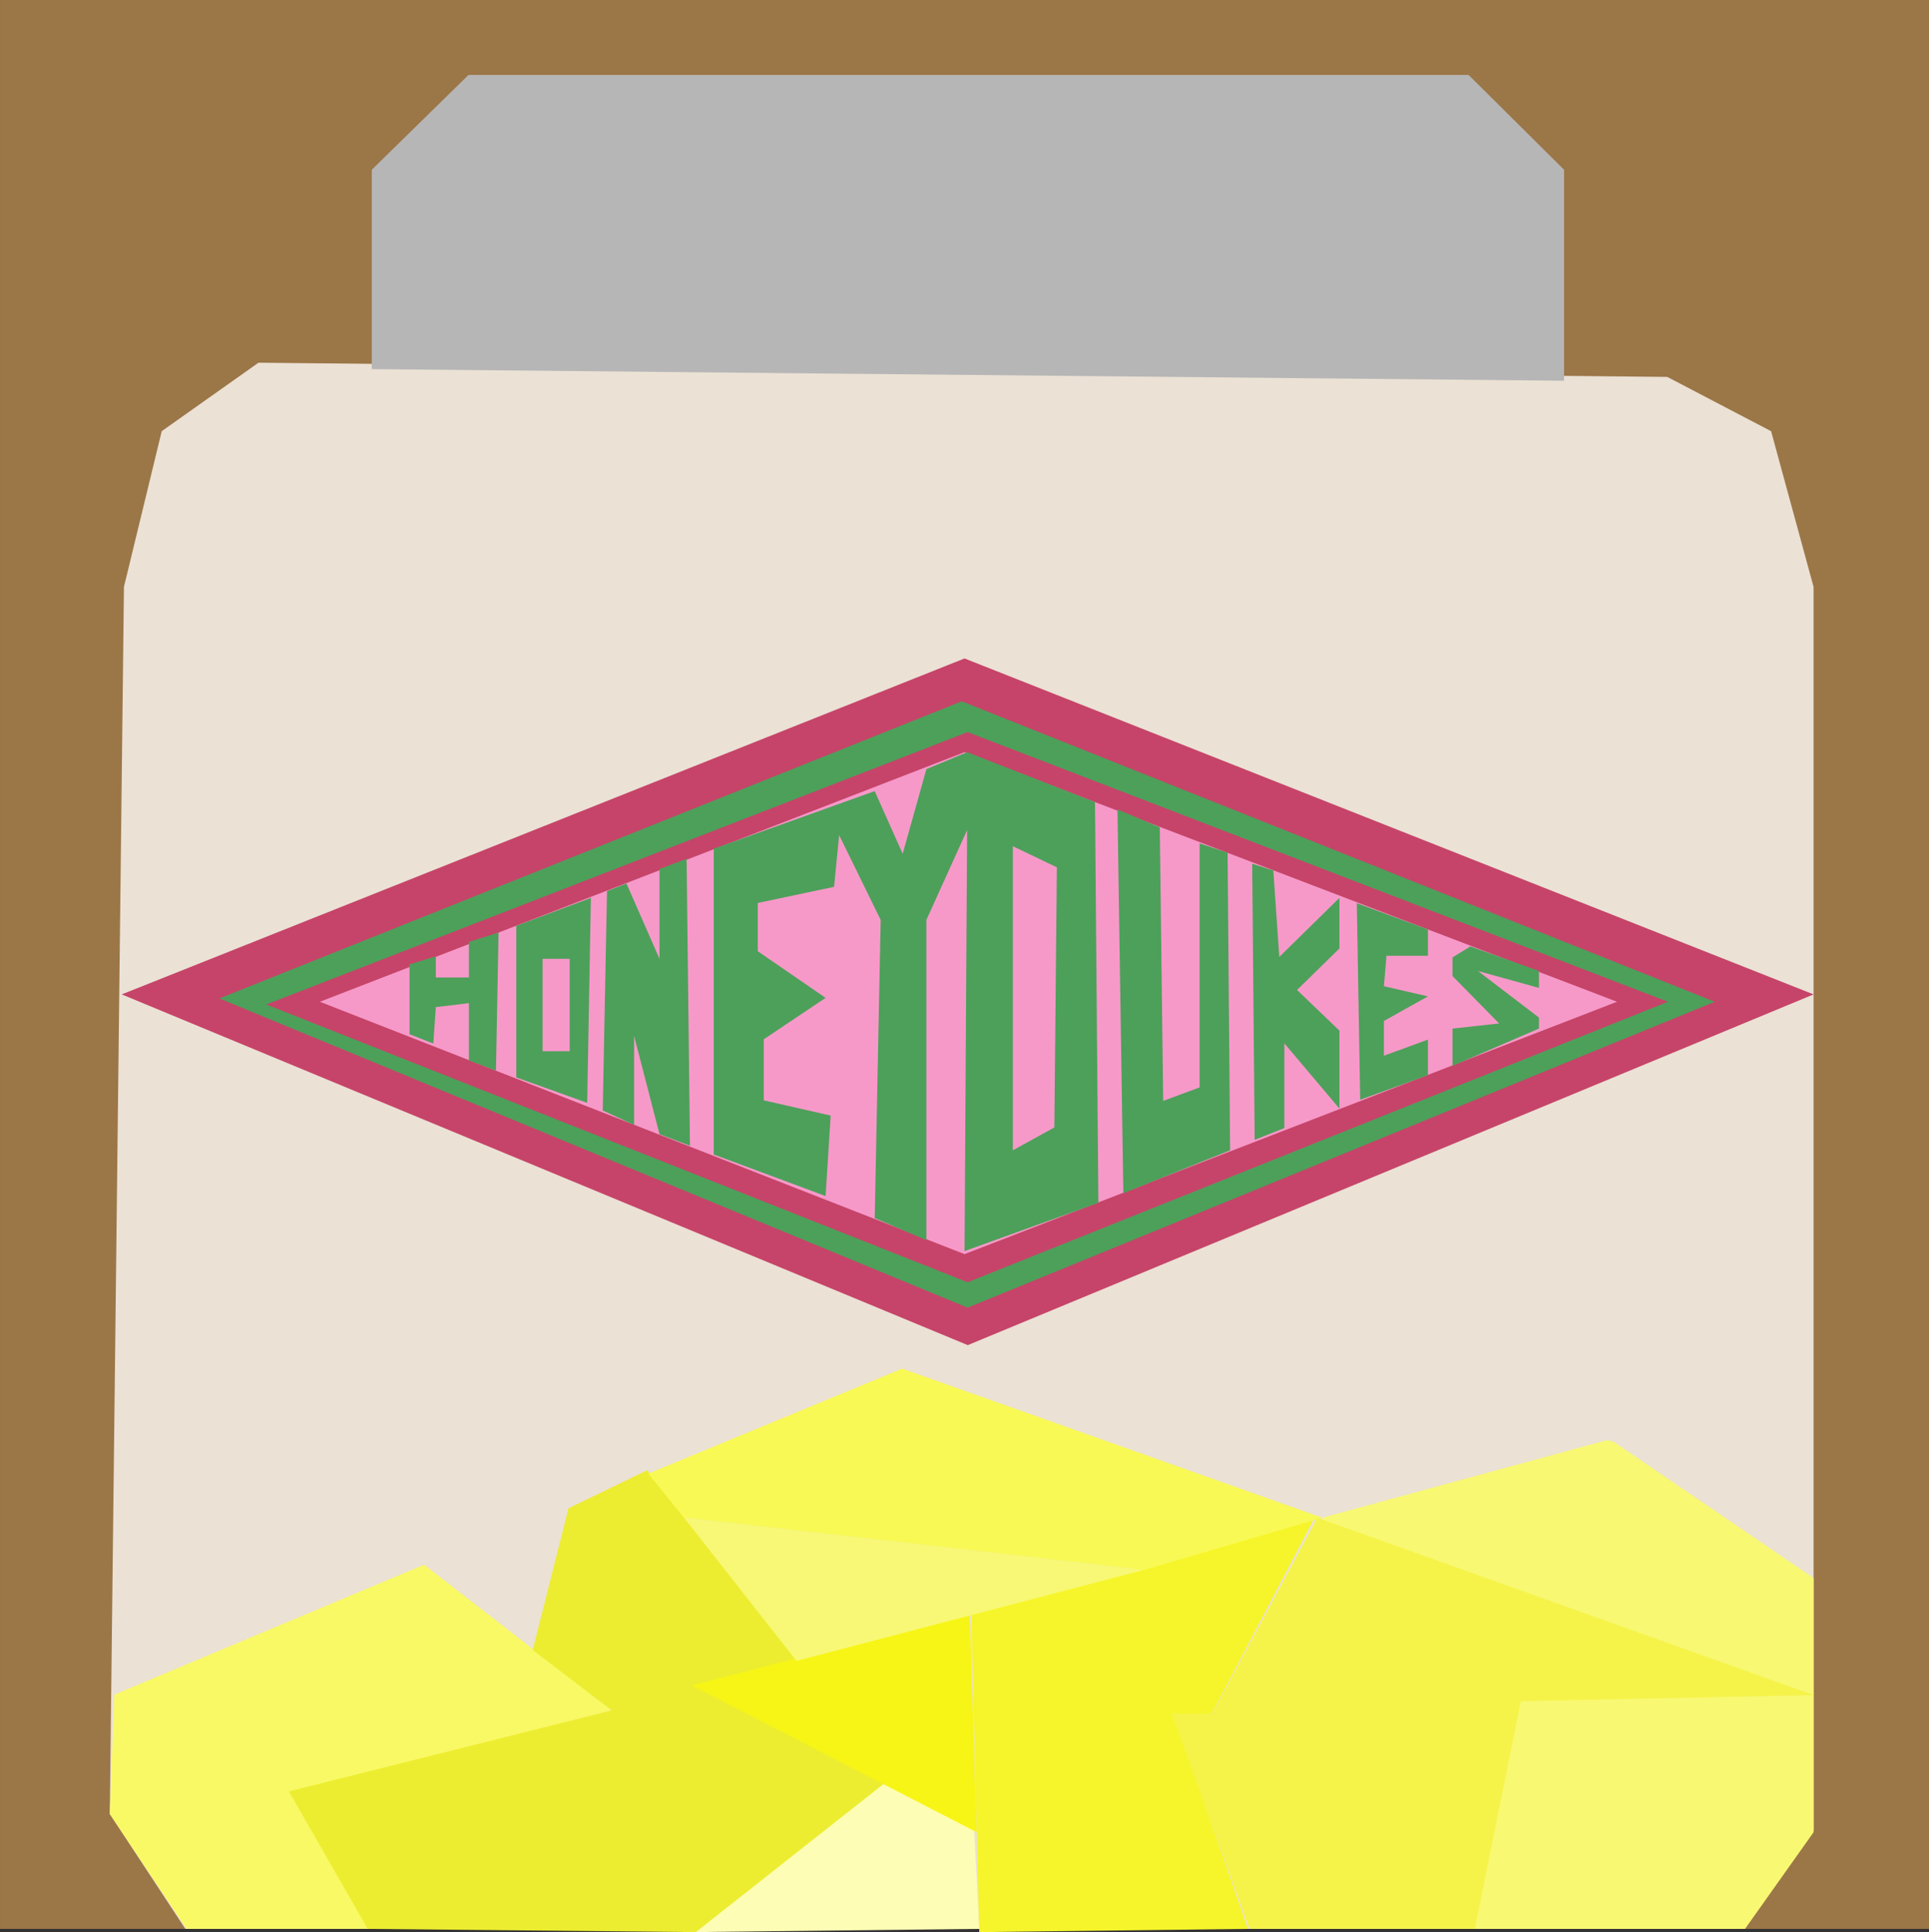 <?xml version="1.0" encoding="UTF-8" standalone="no"?>
<!DOCTYPE svg PUBLIC "-//W3C//DTD SVG 1.1//EN" "http://www.w3.org/Graphics/SVG/1.1/DTD/svg11.dtd">
<svg version="1.1" xmlns="http://www.w3.org/2000/svg" xmlns:xlink="http://www.w3.org/1999/xlink" preserveAspectRatio="xMidYMid meet" viewBox="194.936 108.954 262 262.439" width="262" height="262.44"><rect x="194.936" y="108.954" width="262" height="262.439" fill="#333333" stroke="none"/><defs><path d="M194.94 108.95L456.94 108.95L456.94 370.95L194.94 370.95L194.94 108.95Z" id="a1PPnfkLOh"></path><path d="M431.65 370.95L441.26 357.58L441.26 188.67L435.49 167.52L421.39 160.15L230.04 158.22L216.9 167.52L211.77 188.67L209.85 355.34L220.11 370.95L431.65 370.95Z" id="h27sxNQFW"></path><path d="M407.37 160.67L407.37 132.01L394.4 119.13L258.57 119.13L245.43 132.01L245.43 159.09L407.37 160.67Z" id="a6J3Z0ZrPB"></path><path d="M234.54 352.5L278.03 341.27L252.54 321.48L210.47 339.13L209.85 355.35L220.28 370.95L245.05 370.95L234.54 352.5Z" id="c28I0E8Vr8"></path><path d="M288.9 371.39L314.79 350.54L327.23 357.36L327.94 370.95L288.9 371.39Z" id="c2j28pb0AP"></path><path d="M289.44 371.39L315.19 351.07L289.44 338.06L303.7 334.49L282.84 308.65L272.15 313.82L267.29 333.07L278.03 341.27L234.18 352.28L244.88 370.95L289.44 371.39Z" id="b5yvAri96I"></path><path d="M354.31 341.78L359.49 341.78L373.5 315.1L326.85 328.16L327.94 371.39L364.44 370.95L354.31 341.78Z" id="arZeEkbIg"></path><path d="M326.66 328.16L288.9 337.87L327.59 357.82L326.66 328.16Z" id="fhsqs0MjY"></path><path d="M350.33 322.18L303.12 334.55L287.84 315.1L350.33 322.18Z" id="g3dTSplYfc"></path><path d="M374.52 315.1L350.33 322.19L287.84 315.1L282.99 309.11L317.47 294.85L374.52 315.1Z" id="a5KRA4iYR"></path><path d="M374.52 315.1C394.91 309.54 407.65 306.07 412.75 304.68C413.3 304.53 413.88 304.63 414.35 304.95C417.94 307.39 426.91 313.51 441.26 323.29L441.26 357.82L431.95 370.95L395.1 370.95L374.52 315.1Z" id="c14gjMJz3v"></path><path d="M441.26 339.19L401.49 340.02L395.25 370.95L364.64 370.95L354.09 341.71L359.59 341.71L373.86 315.1L441.26 339.19Z" id="b9u4WuEnZ"></path><path d="M441.26 244.02L326.38 291.66L211.47 244.02L325.94 198.39L441.26 244.02Z" id="cwnJqlTOR"></path><path d="M427.83 245.02L326.36 286.57L224.74 244.57L325.56 204.21L427.83 245.02Z" id="g1ylxb5Do8"></path><path d="M421.47 245.02L326.36 283.12L231.1 245.39L326.36 208.39L421.47 245.02Z" id="bgxXKAoXg"></path><path d="M325.94 279.3L414.56 245.02L325.94 211.12L238.38 245.02L325.94 279.3Z" id="fue0FCs5h"></path><path d="M254.13 238.85L254.13 241.72L258.62 241.72L258.62 236.89L262.65 235.62L262.3 254.38L258.62 253L258.62 245.21L254.13 245.75L253.79 250.7L250.56 249.43L250.56 239.95L254.13 238.85Z" id="g34g9WkRdb"></path><path d="M275.19 230.91L274.69 258.75L265.06 255.3L265.06 234.7L275.19 230.91Z" id="a21dhKGFdZ"></path><path d="M272.31 239.19L272.31 251.74L268.63 251.74L268.63 239.19L272.31 239.19Z" id="a13ssBNvhn"></path><path d="M281.06 261.75L281.06 249.66L284.51 263.01L288.65 264.59L288.19 225.61L284.51 226.99L284.51 239.19L280.02 228.95L277.38 229.99L276.8 259.79L281.06 261.75Z" id="c29tlBv6OG"></path><path d="M313.74 216.41L317.54 224.92L320.76 213.42L326.29 211.12L343.66 217.9L344.12 272.33L325.94 278.89L326.29 221.7L320.76 233.9L320.76 277.4L313.74 274.41L314.55 233.9L308.91 222.39L308.22 229.41L297.86 231.6L297.86 238.16L307.07 244.49L298.67 250.12L298.67 258.41L307.76 260.48L307.07 271.41L291.88 265.77L291.88 224.23L313.74 216.41Z" id="aCknxKgGx"></path><path d="M338.48 226.76L338.14 262.09L332.5 265.2L332.5 223.89L338.48 226.76Z" id="c1STXMNBLY"></path><path d="M352.46 221.32L352.92 258.49L357.87 256.65L357.87 223.51L361.67 224.77L362.01 265.2L347.51 271.03L346.71 218.9L352.46 221.32Z" id="cAu6972pc"></path><path d="M367.88 227.19L368.69 238.93L376.86 230.91L376.86 237.78L371.1 243.42L376.86 248.94L376.86 259.53L369.38 250.67L369.38 262.17L365.35 263.78L365.01 226.27L367.88 227.19Z" id="a3E28EjZdh"></path><path d="M388.88 235.2L388.88 238.77L383.25 238.77L382.9 242.91L388.88 244.29L382.9 247.63L382.9 252.35L388.88 250.16L388.88 254.99L379.68 258.33L379.22 231.63L388.88 235.2Z" id="a6KlAjZjdy"></path><path d="M395.67 240.84L403.96 247.17L403.96 248.66L392.22 253.73L392.22 248.66L398.55 247.97L392.22 241.53L392.22 239L394.64 237.5L403.96 240.84L403.96 243.14L395.67 240.84Z" id="a8ii8pDuf"></path></defs><g><g><g><use xlink:href="#a1PPnfkLOh" opacity="1" fill="#9b7647" fill-opacity="1"></use></g><g><use xlink:href="#h27sxNQFW" opacity="1" fill="#ebe1d5" fill-opacity="1"></use></g><g><use xlink:href="#a6J3Z0ZrPB" opacity="1" fill="#b6b6b6" fill-opacity="1"></use></g><g><use xlink:href="#c28I0E8Vr8" opacity="1" fill="#f9f965" fill-opacity="1"></use></g><g><use xlink:href="#c2j28pb0AP" opacity="1" fill="#fdfdb5" fill-opacity="1"></use></g><g><use xlink:href="#b5yvAri96I" opacity="1" fill="#eced30" fill-opacity="1"></use></g><g><use xlink:href="#arZeEkbIg" opacity="1" fill="#f6f52b" fill-opacity="1"></use></g><g><use xlink:href="#fhsqs0MjY" opacity="1" fill="#f7f516" fill-opacity="1"></use></g><g><use xlink:href="#g3dTSplYfc" opacity="1" fill="#f8f876" fill-opacity="1"></use></g><g><use xlink:href="#a5KRA4iYR" opacity="1" fill="#f8f955" fill-opacity="1"></use></g><g><use xlink:href="#c14gjMJz3v" opacity="1" fill="#f8f873" fill-opacity="1"></use></g><g><use xlink:href="#b9u4WuEnZ" opacity="1" fill="#f5f349" fill-opacity="1"></use></g><g><use xlink:href="#cwnJqlTOR" opacity="1" fill="#c64469" fill-opacity="1"></use></g><g><use xlink:href="#g1ylxb5Do8" opacity="1" fill="#4da05a" fill-opacity="1"></use></g><g><use xlink:href="#bgxXKAoXg" opacity="1" fill="#c64469" fill-opacity="1"></use></g><g><use xlink:href="#fue0FCs5h" opacity="1" fill="#f699c9" fill-opacity="1"></use></g><g><use xlink:href="#g34g9WkRdb" opacity="1" fill="#4da05a" fill-opacity="1"></use></g><g><use xlink:href="#a21dhKGFdZ" opacity="1" fill="#4da05a" fill-opacity="1"></use></g><g><use xlink:href="#a13ssBNvhn" opacity="1" fill="#f699c9" fill-opacity="1"></use></g><g><use xlink:href="#c29tlBv6OG" opacity="1" fill="#4da05a" fill-opacity="1"></use></g><g><use xlink:href="#aCknxKgGx" opacity="1" fill="#4da05a" fill-opacity="1"></use></g><g><use xlink:href="#c1STXMNBLY" opacity="1" fill="#f699c9" fill-opacity="1"></use></g><g><use xlink:href="#cAu6972pc" opacity="1" fill="#4da05a" fill-opacity="1"></use></g><g><use xlink:href="#a3E28EjZdh" opacity="1" fill="#4da05a" fill-opacity="1"></use></g><g><use xlink:href="#a6KlAjZjdy" opacity="1" fill="#4da05a" fill-opacity="1"></use></g><g><use xlink:href="#a8ii8pDuf" opacity="1" fill="#4da05a" fill-opacity="1"></use></g></g></g></svg>